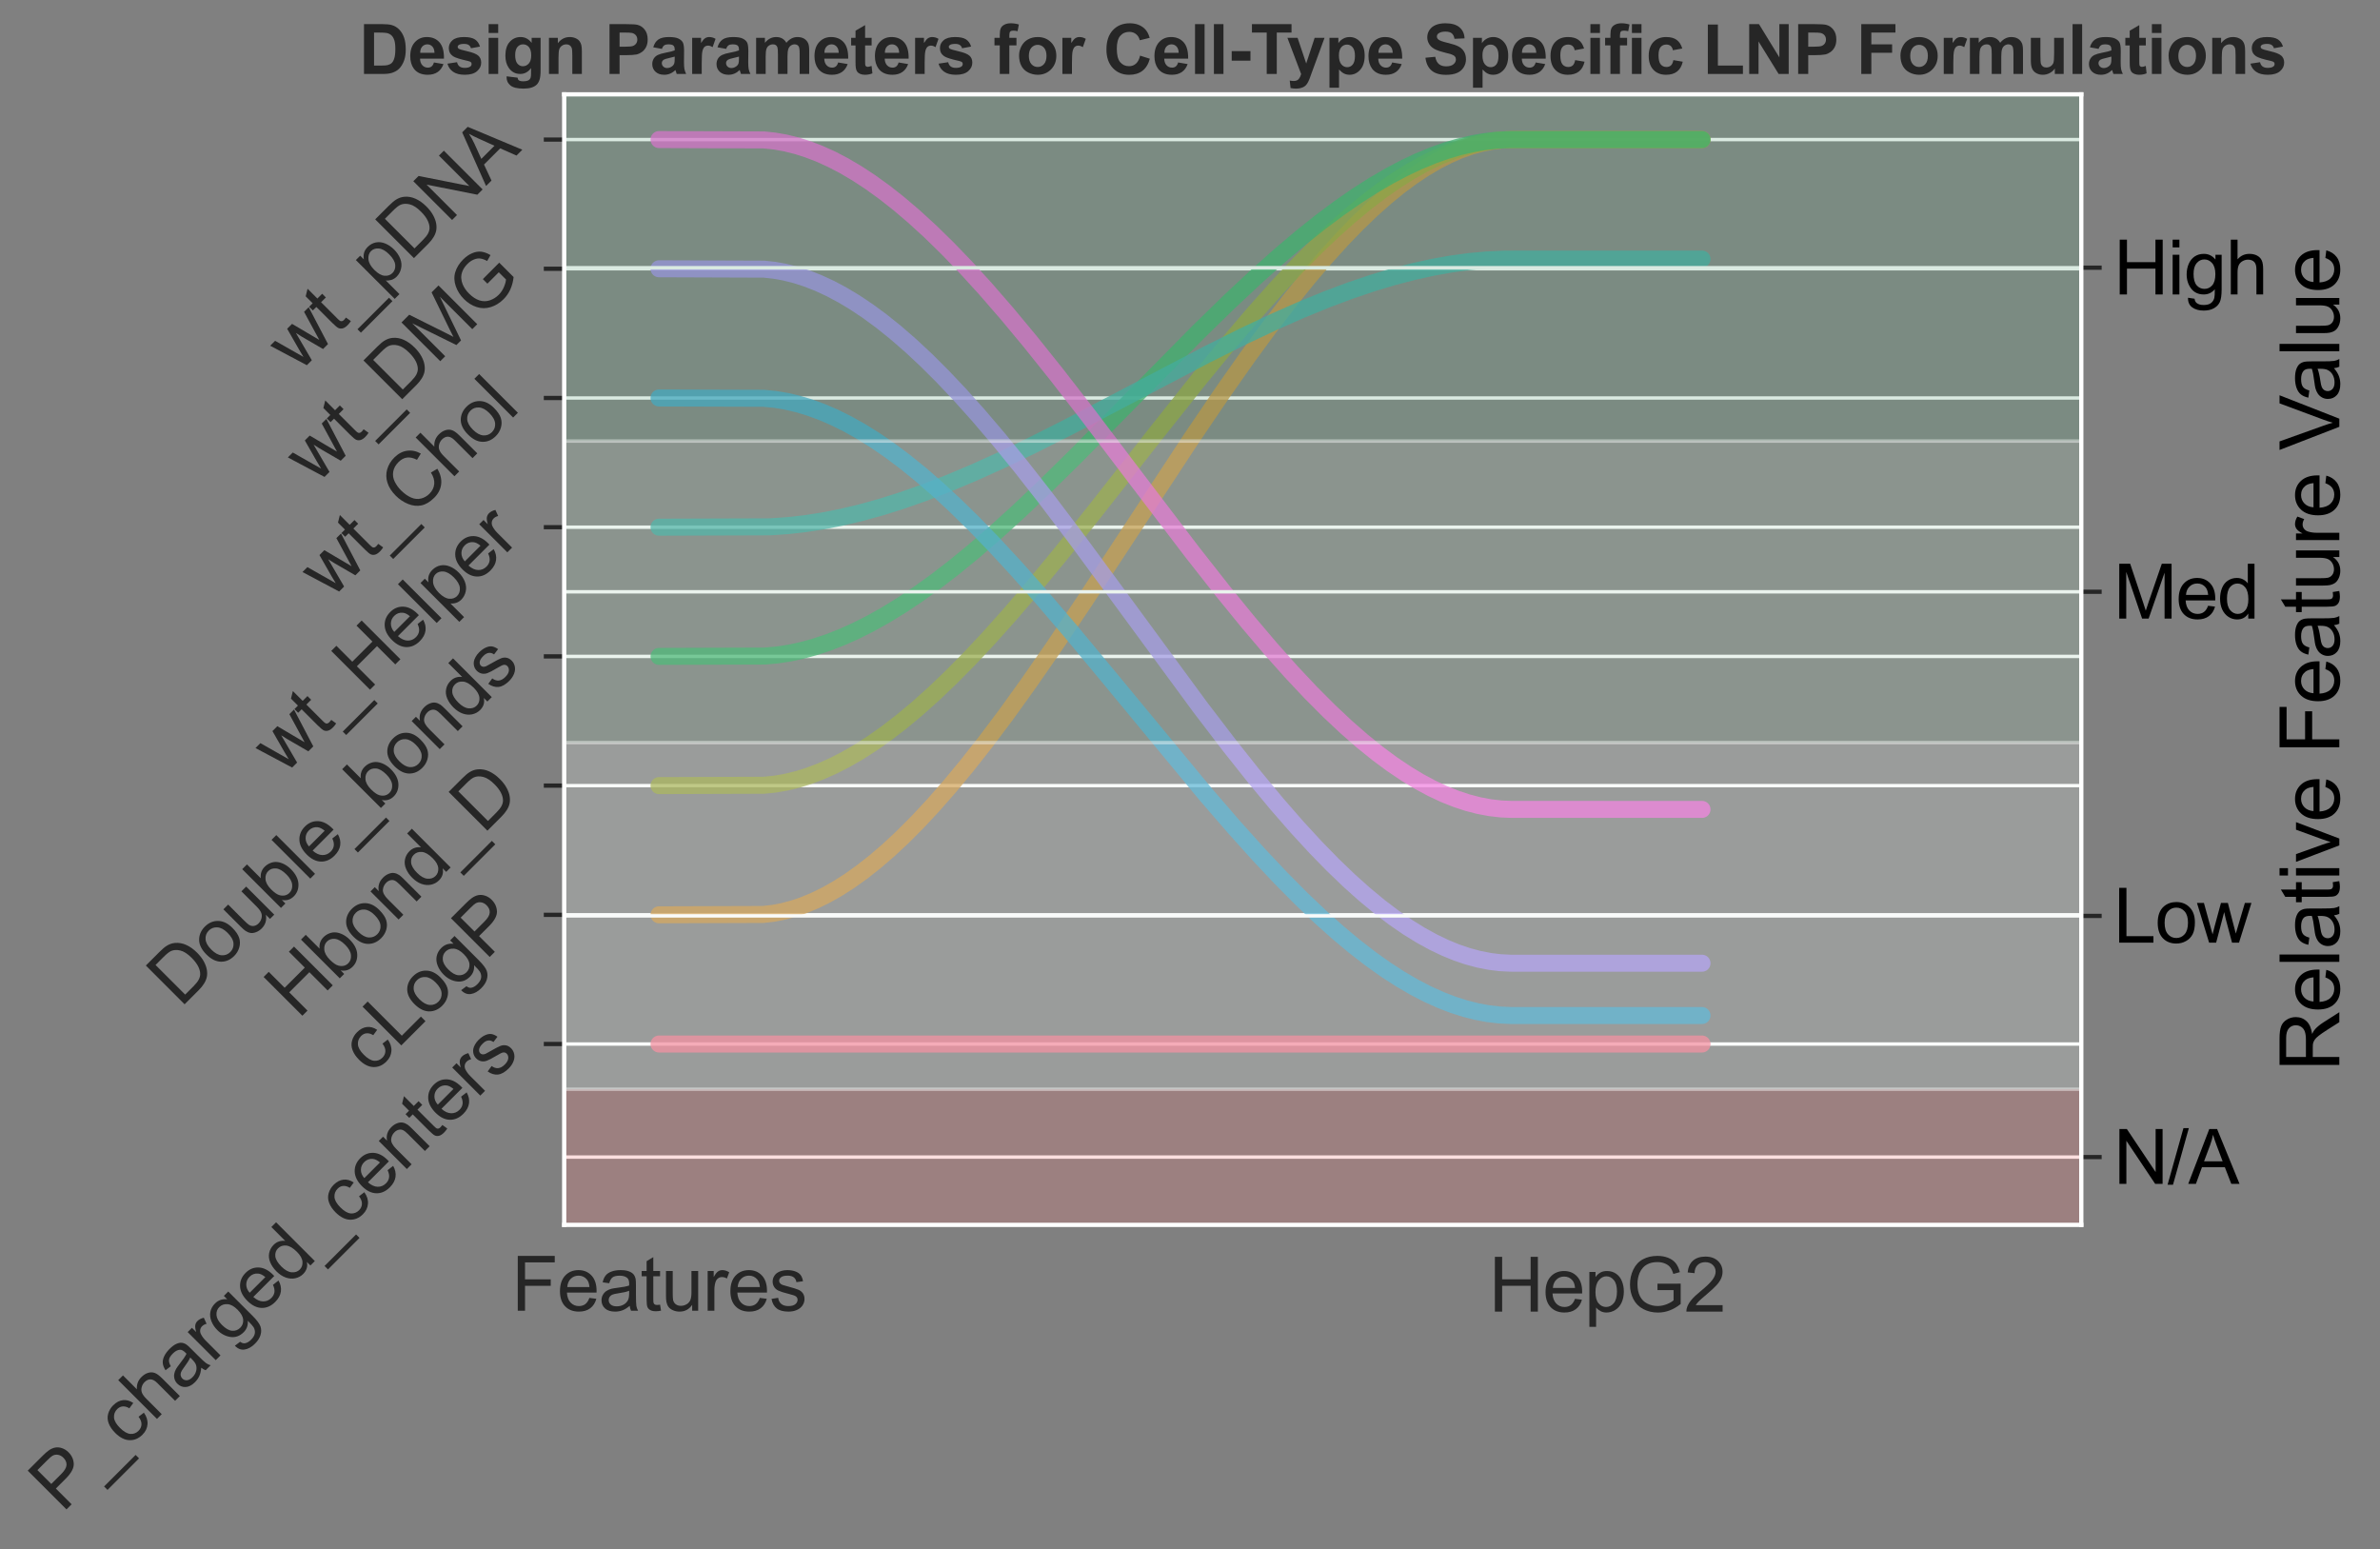 <?xml version="1.0" encoding="utf-8" standalone="no"?>
<!DOCTYPE svg PUBLIC "-//W3C//DTD SVG 1.1//EN"
  "http://www.w3.org/Graphics/SVG/1.1/DTD/svg11.dtd">
<svg xmlns:xlink="http://www.w3.org/1999/xlink" width="700.302pt" height="455.813pt" viewBox="0 0 700.302 455.813" xmlns="http://www.w3.org/2000/svg" version="1.1">
 <rect x="0" y="0" width="700.302" height="455.813" fill="#808080" stroke="none"/>
 <defs>
  <style type="text/css">*{stroke-linejoin: round; stroke-linecap: butt}</style>
 </defs>
 <g id="figure_1">
  <g id="patch_1">
   <path d="M 0 455.813 
L 700.302 455.813 
L 700.302 0 
L 0 0 
L 0 455.813 
z
" style="fill: none"/>
  </g>
  <g id="axes_1">
   <g id="patch_2">
    <path d="M 166.009 360.399 
L 612.409 360.399 
L 612.409 27.759 
L 166.009 27.759 
L 166.009 360.399 
z
" style="fill: none"/>
   </g>
   <g id="matplotlib.axis_1">
    <g id="xtick_1">
     <g id="text_1">
      <!-- Features -->
      <g style="fill: #262626" transform="translate(150.504 385.647) scale(0.22 -0.22)">
       <defs>
        <path id="ArialMT-46" d="M 525 0 
L 525 4581 
L 3616 4581 
L 3616 4041 
L 1131 4041 
L 1131 2622 
L 3281 2622 
L 3281 2081 
L 1131 2081 
L 1131 0 
L 525 0 
z
" transform="scale(0.016)"/>
        <path id="ArialMT-65" d="M 2694 1069 
L 3275 997 
Q 3138 488 2766 206 
Q 2394 -75 1816 -75 
Q 1088 -75 661 373 
Q 234 822 234 1631 
Q 234 2469 665 2931 
Q 1097 3394 1784 3394 
Q 2450 3394 2872 2941 
Q 3294 2488 3294 1666 
Q 3294 1616 3291 1516 
L 816 1516 
Q 847 969 1125 678 
Q 1403 388 1819 388 
Q 2128 388 2347 550 
Q 2566 713 2694 1069 
z
M 847 1978 
L 2700 1978 
Q 2663 2397 2488 2606 
Q 2219 2931 1791 2931 
Q 1403 2931 1139 2672 
Q 875 2413 847 1978 
z
" transform="scale(0.016)"/>
        <path id="ArialMT-61" d="M 2588 409 
Q 2275 144 1986 34 
Q 1697 -75 1366 -75 
Q 819 -75 525 192 
Q 231 459 231 875 
Q 231 1119 342 1320 
Q 453 1522 633 1644 
Q 813 1766 1038 1828 
Q 1203 1872 1538 1913 
Q 2219 1994 2541 2106 
Q 2544 2222 2544 2253 
Q 2544 2597 2384 2738 
Q 2169 2928 1744 2928 
Q 1347 2928 1158 2789 
Q 969 2650 878 2297 
L 328 2372 
Q 403 2725 575 2942 
Q 747 3159 1072 3276 
Q 1397 3394 1825 3394 
Q 2250 3394 2515 3294 
Q 2781 3194 2906 3042 
Q 3031 2891 3081 2659 
Q 3109 2516 3109 2141 
L 3109 1391 
Q 3109 606 3145 398 
Q 3181 191 3288 0 
L 2700 0 
Q 2613 175 2588 409 
z
M 2541 1666 
Q 2234 1541 1622 1453 
Q 1275 1403 1131 1340 
Q 988 1278 909 1158 
Q 831 1038 831 891 
Q 831 666 1001 516 
Q 1172 366 1500 366 
Q 1825 366 2078 508 
Q 2331 650 2450 897 
Q 2541 1088 2541 1459 
L 2541 1666 
z
" transform="scale(0.016)"/>
        <path id="ArialMT-74" d="M 1650 503 
L 1731 6 
Q 1494 -44 1306 -44 
Q 1000 -44 831 53 
Q 663 150 594 308 
Q 525 466 525 972 
L 525 2881 
L 113 2881 
L 113 3319 
L 525 3319 
L 525 4141 
L 1084 4478 
L 1084 3319 
L 1650 3319 
L 1650 2881 
L 1084 2881 
L 1084 941 
Q 1084 700 1114 631 
Q 1144 563 1211 522 
Q 1278 481 1403 481 
Q 1497 481 1650 503 
z
" transform="scale(0.016)"/>
        <path id="ArialMT-75" d="M 2597 0 
L 2597 488 
Q 2209 -75 1544 -75 
Q 1250 -75 995 37 
Q 741 150 617 320 
Q 494 491 444 738 
Q 409 903 409 1263 
L 409 3319 
L 972 3319 
L 972 1478 
Q 972 1038 1006 884 
Q 1059 663 1231 536 
Q 1403 409 1656 409 
Q 1909 409 2131 539 
Q 2353 669 2445 892 
Q 2538 1116 2538 1541 
L 2538 3319 
L 3100 3319 
L 3100 0 
L 2597 0 
z
" transform="scale(0.016)"/>
        <path id="ArialMT-72" d="M 416 0 
L 416 3319 
L 922 3319 
L 922 2816 
Q 1116 3169 1280 3281 
Q 1444 3394 1641 3394 
Q 1925 3394 2219 3213 
L 2025 2691 
Q 1819 2813 1613 2813 
Q 1428 2813 1281 2702 
Q 1134 2591 1072 2394 
Q 978 2094 978 1738 
L 978 0 
L 416 0 
z
" transform="scale(0.016)"/>
        <path id="ArialMT-73" d="M 197 991 
L 753 1078 
Q 800 744 1014 566 
Q 1228 388 1613 388 
Q 2000 388 2187 545 
Q 2375 703 2375 916 
Q 2375 1106 2209 1216 
Q 2094 1291 1634 1406 
Q 1016 1563 777 1677 
Q 538 1791 414 1992 
Q 291 2194 291 2438 
Q 291 2659 392 2848 
Q 494 3038 669 3163 
Q 800 3259 1026 3326 
Q 1253 3394 1513 3394 
Q 1903 3394 2198 3281 
Q 2494 3169 2634 2976 
Q 2775 2784 2828 2463 
L 2278 2388 
Q 2241 2644 2061 2787 
Q 1881 2931 1553 2931 
Q 1166 2931 1000 2803 
Q 834 2675 834 2503 
Q 834 2394 903 2306 
Q 972 2216 1119 2156 
Q 1203 2125 1616 2013 
Q 2213 1853 2448 1751 
Q 2684 1650 2818 1456 
Q 2953 1263 2953 975 
Q 2953 694 2789 445 
Q 2625 197 2315 61 
Q 2006 -75 1616 -75 
Q 969 -75 630 194 
Q 291 463 197 991 
z
" transform="scale(0.016)"/>
       </defs>
       <use xlink:href="#ArialMT-46"/>
       <use xlink:href="#ArialMT-65" x="61.084"/>
       <use xlink:href="#ArialMT-61" x="116.699"/>
       <use xlink:href="#ArialMT-74" x="172.314"/>
       <use xlink:href="#ArialMT-75" x="200.098"/>
       <use xlink:href="#ArialMT-72" x="255.713"/>
       <use xlink:href="#ArialMT-65" x="289.014"/>
       <use xlink:href="#ArialMT-73" x="344.629"/>
      </g>
     </g>
    </g>
    <g id="xtick_2">
     <g id="text_2">
      <!-- HepG2 -->
      <g style="fill: #262626" transform="translate(438.058 385.915) scale(0.22 -0.22)">
       <defs>
        <path id="ArialMT-48" d="M 513 0 
L 513 4581 
L 1119 4581 
L 1119 2700 
L 3500 2700 
L 3500 4581 
L 4106 4581 
L 4106 0 
L 3500 0 
L 3500 2159 
L 1119 2159 
L 1119 0 
L 513 0 
z
" transform="scale(0.016)"/>
        <path id="ArialMT-70" d="M 422 -1272 
L 422 3319 
L 934 3319 
L 934 2888 
Q 1116 3141 1344 3267 
Q 1572 3394 1897 3394 
Q 2322 3394 2647 3175 
Q 2972 2956 3137 2557 
Q 3303 2159 3303 1684 
Q 3303 1175 3120 767 
Q 2938 359 2589 142 
Q 2241 -75 1856 -75 
Q 1575 -75 1351 44 
Q 1128 163 984 344 
L 984 -1272 
L 422 -1272 
z
M 931 1641 
Q 931 1000 1190 694 
Q 1450 388 1819 388 
Q 2194 388 2461 705 
Q 2728 1022 2728 1688 
Q 2728 2322 2467 2637 
Q 2206 2953 1844 2953 
Q 1484 2953 1207 2617 
Q 931 2281 931 1641 
z
" transform="scale(0.016)"/>
        <path id="ArialMT-47" d="M 2638 1797 
L 2638 2334 
L 4578 2338 
L 4578 638 
Q 4131 281 3656 101 
Q 3181 -78 2681 -78 
Q 2006 -78 1454 211 
Q 903 500 622 1047 
Q 341 1594 341 2269 
Q 341 2938 620 3517 
Q 900 4097 1425 4378 
Q 1950 4659 2634 4659 
Q 3131 4659 3532 4498 
Q 3934 4338 4162 4050 
Q 4391 3763 4509 3300 
L 3963 3150 
Q 3859 3500 3706 3700 
Q 3553 3900 3268 4020 
Q 2984 4141 2638 4141 
Q 2222 4141 1919 4014 
Q 1616 3888 1430 3681 
Q 1244 3475 1141 3228 
Q 966 2803 966 2306 
Q 966 1694 1177 1281 
Q 1388 869 1791 669 
Q 2194 469 2647 469 
Q 3041 469 3416 620 
Q 3791 772 3984 944 
L 3984 1797 
L 2638 1797 
z
" transform="scale(0.016)"/>
        <path id="ArialMT-32" d="M 3222 541 
L 3222 0 
L 194 0 
Q 188 203 259 391 
Q 375 700 629 1000 
Q 884 1300 1366 1694 
Q 2113 2306 2375 2664 
Q 2638 3022 2638 3341 
Q 2638 3675 2398 3904 
Q 2159 4134 1775 4134 
Q 1369 4134 1125 3890 
Q 881 3647 878 3216 
L 300 3275 
Q 359 3922 746 4261 
Q 1134 4600 1788 4600 
Q 2447 4600 2831 4234 
Q 3216 3869 3216 3328 
Q 3216 3053 3103 2787 
Q 2991 2522 2730 2228 
Q 2469 1934 1863 1422 
Q 1356 997 1212 845 
Q 1069 694 975 541 
L 3222 541 
z
" transform="scale(0.016)"/>
       </defs>
       <use xlink:href="#ArialMT-48"/>
       <use xlink:href="#ArialMT-65" x="72.217"/>
       <use xlink:href="#ArialMT-70" x="127.832"/>
       <use xlink:href="#ArialMT-47" x="183.447"/>
       <use xlink:href="#ArialMT-32" x="261.23"/>
      </g>
     </g>
    </g>
   </g>
   <g id="matplotlib.axis_2">
    <g id="ytick_1">
     <g id="line2d_1">
      <path d="M 166.009 307.177 
L 612.409 307.177 
" clip-path="url(#p64365875b6)" style="fill: none; stroke: #ffffff; stroke-linecap: round"/>
     </g>
     <g id="line2d_2">
      <defs>
       <path id="mf6f97b29b5" d="M 0 0 
L -6 0 
" style="stroke: #262626; stroke-width: 1.25"/>
      </defs>
      <g>
       <use xlink:href="#mf6f97b29b5" x="166.009" y="307.177" style="fill: #262626; stroke: #262626; stroke-width: 1.25"/>
      </g>
     </g>
     <g id="text_3">
      <!-- P_charged_centers -->
      <g style="fill: #262626" transform="translate(18.335 445.339) rotate(-45) scale(0.22 -0.22)">
       <defs>
        <path id="ArialMT-50" d="M 494 0 
L 494 4581 
L 2222 4581 
Q 2678 4581 2919 4538 
Q 3256 4481 3484 4323 
Q 3713 4166 3852 3881 
Q 3991 3597 3991 3256 
Q 3991 2672 3619 2267 
Q 3247 1863 2275 1863 
L 1100 1863 
L 1100 0 
L 494 0 
z
M 1100 2403 
L 2284 2403 
Q 2872 2403 3119 2622 
Q 3366 2841 3366 3238 
Q 3366 3525 3220 3729 
Q 3075 3934 2838 4000 
Q 2684 4041 2272 4041 
L 1100 4041 
L 1100 2403 
z
" transform="scale(0.016)"/>
        <path id="ArialMT-5f" d="M -97 -1272 
L -97 -866 
L 3631 -866 
L 3631 -1272 
L -97 -1272 
z
" transform="scale(0.016)"/>
        <path id="ArialMT-63" d="M 2588 1216 
L 3141 1144 
Q 3050 572 2676 248 
Q 2303 -75 1759 -75 
Q 1078 -75 664 370 
Q 250 816 250 1647 
Q 250 2184 428 2587 
Q 606 2991 970 3192 
Q 1334 3394 1763 3394 
Q 2303 3394 2647 3120 
Q 2991 2847 3088 2344 
L 2541 2259 
Q 2463 2594 2264 2762 
Q 2066 2931 1784 2931 
Q 1359 2931 1093 2626 
Q 828 2322 828 1663 
Q 828 994 1084 691 
Q 1341 388 1753 388 
Q 2084 388 2306 591 
Q 2528 794 2588 1216 
z
" transform="scale(0.016)"/>
        <path id="ArialMT-68" d="M 422 0 
L 422 4581 
L 984 4581 
L 984 2938 
Q 1378 3394 1978 3394 
Q 2347 3394 2619 3248 
Q 2891 3103 3008 2847 
Q 3125 2591 3125 2103 
L 3125 0 
L 2563 0 
L 2563 2103 
Q 2563 2525 2380 2717 
Q 2197 2909 1863 2909 
Q 1613 2909 1392 2779 
Q 1172 2650 1078 2428 
Q 984 2206 984 1816 
L 984 0 
L 422 0 
z
" transform="scale(0.016)"/>
        <path id="ArialMT-67" d="M 319 -275 
L 866 -356 
Q 900 -609 1056 -725 
Q 1266 -881 1628 -881 
Q 2019 -881 2231 -725 
Q 2444 -569 2519 -288 
Q 2563 -116 2559 434 
Q 2191 0 1641 0 
Q 956 0 581 494 
Q 206 988 206 1678 
Q 206 2153 378 2554 
Q 550 2956 876 3175 
Q 1203 3394 1644 3394 
Q 2231 3394 2613 2919 
L 2613 3319 
L 3131 3319 
L 3131 450 
Q 3131 -325 2973 -648 
Q 2816 -972 2473 -1159 
Q 2131 -1347 1631 -1347 
Q 1038 -1347 672 -1080 
Q 306 -813 319 -275 
z
M 784 1719 
Q 784 1066 1043 766 
Q 1303 466 1694 466 
Q 2081 466 2343 764 
Q 2606 1063 2606 1700 
Q 2606 2309 2336 2618 
Q 2066 2928 1684 2928 
Q 1309 2928 1046 2623 
Q 784 2319 784 1719 
z
" transform="scale(0.016)"/>
        <path id="ArialMT-64" d="M 2575 0 
L 2575 419 
Q 2259 -75 1647 -75 
Q 1250 -75 917 144 
Q 584 363 401 755 
Q 219 1147 219 1656 
Q 219 2153 384 2558 
Q 550 2963 881 3178 
Q 1213 3394 1622 3394 
Q 1922 3394 2156 3267 
Q 2391 3141 2538 2938 
L 2538 4581 
L 3097 4581 
L 3097 0 
L 2575 0 
z
M 797 1656 
Q 797 1019 1065 703 
Q 1334 388 1700 388 
Q 2069 388 2326 689 
Q 2584 991 2584 1609 
Q 2584 2291 2321 2609 
Q 2059 2928 1675 2928 
Q 1300 2928 1048 2622 
Q 797 2316 797 1656 
z
" transform="scale(0.016)"/>
        <path id="ArialMT-6e" d="M 422 0 
L 422 3319 
L 928 3319 
L 928 2847 
Q 1294 3394 1984 3394 
Q 2284 3394 2536 3286 
Q 2788 3178 2913 3003 
Q 3038 2828 3088 2588 
Q 3119 2431 3119 2041 
L 3119 0 
L 2556 0 
L 2556 2019 
Q 2556 2363 2490 2533 
Q 2425 2703 2258 2804 
Q 2091 2906 1866 2906 
Q 1506 2906 1245 2678 
Q 984 2450 984 1813 
L 984 0 
L 422 0 
z
" transform="scale(0.016)"/>
       </defs>
       <use xlink:href="#ArialMT-50"/>
       <use xlink:href="#ArialMT-5f" x="66.699"/>
       <use xlink:href="#ArialMT-63" x="122.314"/>
       <use xlink:href="#ArialMT-68" x="172.314"/>
       <use xlink:href="#ArialMT-61" x="227.93"/>
       <use xlink:href="#ArialMT-72" x="283.545"/>
       <use xlink:href="#ArialMT-67" x="316.846"/>
       <use xlink:href="#ArialMT-65" x="372.461"/>
       <use xlink:href="#ArialMT-64" x="428.076"/>
       <use xlink:href="#ArialMT-5f" x="483.691"/>
       <use xlink:href="#ArialMT-63" x="539.307"/>
       <use xlink:href="#ArialMT-65" x="589.307"/>
       <use xlink:href="#ArialMT-6e" x="644.922"/>
       <use xlink:href="#ArialMT-74" x="700.537"/>
       <use xlink:href="#ArialMT-65" x="728.32"/>
       <use xlink:href="#ArialMT-72" x="783.936"/>
       <use xlink:href="#ArialMT-73" x="817.236"/>
      </g>
     </g>
    </g>
    <g id="ytick_2">
     <g id="line2d_3">
      <path d="M 166.009 269.161 
L 612.409 269.161 
" clip-path="url(#p64365875b6)" style="fill: none; stroke: #ffffff; stroke-linecap: round"/>
     </g>
     <g id="line2d_4">
      <g>
       <use xlink:href="#mf6f97b29b5" x="166.009" y="269.161" style="fill: #262626; stroke: #262626; stroke-width: 1.25"/>
      </g>
     </g>
     <g id="text_4">
      <!-- cLogP -->
      <g style="fill: #262626" transform="translate(109.128 316.529) rotate(-45) scale(0.22 -0.22)">
       <defs>
        <path id="ArialMT-4c" d="M 469 0 
L 469 4581 
L 1075 4581 
L 1075 541 
L 3331 541 
L 3331 0 
L 469 0 
z
" transform="scale(0.016)"/>
        <path id="ArialMT-6f" d="M 213 1659 
Q 213 2581 725 3025 
Q 1153 3394 1769 3394 
Q 2453 3394 2887 2945 
Q 3322 2497 3322 1706 
Q 3322 1066 3130 698 
Q 2938 331 2570 128 
Q 2203 -75 1769 -75 
Q 1072 -75 642 372 
Q 213 819 213 1659 
z
M 791 1659 
Q 791 1022 1069 705 
Q 1347 388 1769 388 
Q 2188 388 2466 706 
Q 2744 1025 2744 1678 
Q 2744 2294 2464 2611 
Q 2184 2928 1769 2928 
Q 1347 2928 1069 2612 
Q 791 2297 791 1659 
z
" transform="scale(0.016)"/>
       </defs>
       <use xlink:href="#ArialMT-63"/>
       <use xlink:href="#ArialMT-4c" x="50"/>
       <use xlink:href="#ArialMT-6f" x="105.615"/>
       <use xlink:href="#ArialMT-67" x="161.23"/>
       <use xlink:href="#ArialMT-50" x="216.846"/>
      </g>
     </g>
    </g>
    <g id="ytick_3">
     <g id="line2d_5">
      <path d="M 166.009 231.145 
L 612.409 231.145 
" clip-path="url(#p64365875b6)" style="fill: none; stroke: #ffffff; stroke-linecap: round"/>
     </g>
     <g id="line2d_6">
      <g>
       <use xlink:href="#mf6f97b29b5" x="166.009" y="231.145" style="fill: #262626; stroke: #262626; stroke-width: 1.25"/>
      </g>
     </g>
     <g id="text_5">
      <!-- Hbond_D -->
      <g style="fill: #262626" transform="translate(87.694 300.129) rotate(-45) scale(0.22 -0.22)">
       <defs>
        <path id="ArialMT-62" d="M 941 0 
L 419 0 
L 419 4581 
L 981 4581 
L 981 2947 
Q 1338 3394 1891 3394 
Q 2197 3394 2470 3270 
Q 2744 3147 2920 2923 
Q 3097 2700 3197 2384 
Q 3297 2069 3297 1709 
Q 3297 856 2875 390 
Q 2453 -75 1863 -75 
Q 1275 -75 941 416 
L 941 0 
z
M 934 1684 
Q 934 1088 1097 822 
Q 1363 388 1816 388 
Q 2184 388 2453 708 
Q 2722 1028 2722 1663 
Q 2722 2313 2464 2622 
Q 2206 2931 1841 2931 
Q 1472 2931 1203 2611 
Q 934 2291 934 1684 
z
" transform="scale(0.016)"/>
        <path id="ArialMT-44" d="M 494 0 
L 494 4581 
L 2072 4581 
Q 2606 4581 2888 4516 
Q 3281 4425 3559 4188 
Q 3922 3881 4101 3404 
Q 4281 2928 4281 2316 
Q 4281 1794 4159 1391 
Q 4038 988 3847 723 
Q 3656 459 3429 307 
Q 3203 156 2883 78 
Q 2563 0 2147 0 
L 494 0 
z
M 1100 541 
L 2078 541 
Q 2531 541 2789 625 
Q 3047 709 3200 863 
Q 3416 1078 3536 1442 
Q 3656 1806 3656 2325 
Q 3656 3044 3420 3430 
Q 3184 3816 2847 3947 
Q 2603 4041 2063 4041 
L 1100 4041 
L 1100 541 
z
" transform="scale(0.016)"/>
       </defs>
       <use xlink:href="#ArialMT-48"/>
       <use xlink:href="#ArialMT-62" x="72.217"/>
       <use xlink:href="#ArialMT-6f" x="127.832"/>
       <use xlink:href="#ArialMT-6e" x="183.447"/>
       <use xlink:href="#ArialMT-64" x="239.062"/>
       <use xlink:href="#ArialMT-5f" x="294.678"/>
       <use xlink:href="#ArialMT-44" x="350.293"/>
      </g>
     </g>
    </g>
    <g id="ytick_4">
     <g id="line2d_7">
      <path d="M 166.009 193.129 
L 612.409 193.129 
" clip-path="url(#p64365875b6)" style="fill: none; stroke: #ffffff; stroke-linecap: round"/>
     </g>
     <g id="line2d_8">
      <g>
       <use xlink:href="#mf6f97b29b5" x="166.009" y="193.129" style="fill: #262626; stroke: #262626; stroke-width: 1.25"/>
      </g>
     </g>
     <g id="text_6">
      <!-- Double_bonds -->
      <g style="fill: #262626" transform="translate(53.091 296.717) rotate(-45) scale(0.22 -0.22)">
       <defs>
        <path id="ArialMT-6c" d="M 409 0 
L 409 4581 
L 972 4581 
L 972 0 
L 409 0 
z
" transform="scale(0.016)"/>
       </defs>
       <use xlink:href="#ArialMT-44"/>
       <use xlink:href="#ArialMT-6f" x="72.217"/>
       <use xlink:href="#ArialMT-75" x="127.832"/>
       <use xlink:href="#ArialMT-62" x="183.447"/>
       <use xlink:href="#ArialMT-6c" x="239.062"/>
       <use xlink:href="#ArialMT-65" x="261.279"/>
       <use xlink:href="#ArialMT-5f" x="316.895"/>
       <use xlink:href="#ArialMT-62" x="372.51"/>
       <use xlink:href="#ArialMT-6f" x="428.125"/>
       <use xlink:href="#ArialMT-6e" x="483.74"/>
       <use xlink:href="#ArialMT-64" x="539.355"/>
       <use xlink:href="#ArialMT-73" x="594.971"/>
      </g>
     </g>
    </g>
    <g id="ytick_5">
     <g id="line2d_9">
      <path d="M 166.009 155.113 
L 612.409 155.113 
" clip-path="url(#p64365875b6)" style="fill: none; stroke: #ffffff; stroke-linecap: round"/>
     </g>
     <g id="line2d_10">
      <g>
       <use xlink:href="#mf6f97b29b5" x="166.009" y="155.113" style="fill: #262626; stroke: #262626; stroke-width: 1.25"/>
      </g>
     </g>
     <g id="text_7">
      <!-- wt_Helper -->
      <g style="fill: #262626" transform="translate(83.387 228.405) rotate(-45) scale(0.22 -0.22)">
       <defs>
        <path id="ArialMT-77" d="M 1034 0 
L 19 3319 
L 600 3319 
L 1128 1403 
L 1325 691 
Q 1338 744 1497 1375 
L 2025 3319 
L 2603 3319 
L 3100 1394 
L 3266 759 
L 3456 1400 
L 4025 3319 
L 4572 3319 
L 3534 0 
L 2950 0 
L 2422 1988 
L 2294 2553 
L 1622 0 
L 1034 0 
z
" transform="scale(0.016)"/>
       </defs>
       <use xlink:href="#ArialMT-77"/>
       <use xlink:href="#ArialMT-74" x="72.217"/>
       <use xlink:href="#ArialMT-5f" x="100"/>
       <use xlink:href="#ArialMT-48" x="155.615"/>
       <use xlink:href="#ArialMT-65" x="227.832"/>
       <use xlink:href="#ArialMT-6c" x="283.447"/>
       <use xlink:href="#ArialMT-70" x="305.664"/>
       <use xlink:href="#ArialMT-65" x="361.279"/>
       <use xlink:href="#ArialMT-72" x="416.895"/>
      </g>
     </g>
    </g>
    <g id="ytick_6">
     <g id="line2d_11">
      <path d="M 166.009 117.097 
L 612.409 117.097 
" clip-path="url(#p64365875b6)" style="fill: none; stroke: #ffffff; stroke-linecap: round"/>
     </g>
     <g id="line2d_12">
      <g>
       <use xlink:href="#mf6f97b29b5" x="166.009" y="117.097" style="fill: #262626; stroke: #262626; stroke-width: 1.25"/>
      </g>
     </g>
     <g id="text_8">
      <!-- wt_Chol -->
      <g style="fill: #262626" transform="translate(97.218 176.614) rotate(-45) scale(0.22 -0.22)">
       <defs>
        <path id="ArialMT-43" d="M 3763 1606 
L 4369 1453 
Q 4178 706 3683 314 
Q 3188 -78 2472 -78 
Q 1731 -78 1267 223 
Q 803 525 561 1097 
Q 319 1669 319 2325 
Q 319 3041 592 3573 
Q 866 4106 1370 4382 
Q 1875 4659 2481 4659 
Q 3169 4659 3637 4309 
Q 4106 3959 4291 3325 
L 3694 3184 
Q 3534 3684 3231 3912 
Q 2928 4141 2469 4141 
Q 1941 4141 1586 3887 
Q 1231 3634 1087 3207 
Q 944 2781 944 2328 
Q 944 1744 1114 1308 
Q 1284 872 1643 656 
Q 2003 441 2422 441 
Q 2931 441 3284 734 
Q 3638 1028 3763 1606 
z
" transform="scale(0.016)"/>
       </defs>
       <use xlink:href="#ArialMT-77"/>
       <use xlink:href="#ArialMT-74" x="72.217"/>
       <use xlink:href="#ArialMT-5f" x="100"/>
       <use xlink:href="#ArialMT-43" x="155.615"/>
       <use xlink:href="#ArialMT-68" x="227.832"/>
       <use xlink:href="#ArialMT-6f" x="283.447"/>
       <use xlink:href="#ArialMT-6c" x="339.062"/>
      </g>
     </g>
    </g>
    <g id="ytick_7">
     <g id="line2d_13">
      <path d="M 166.009 79.081 
L 612.409 79.081 
" clip-path="url(#p64365875b6)" style="fill: none; stroke: #ffffff; stroke-linecap: round"/>
     </g>
     <g id="line2d_14">
      <g>
       <use xlink:href="#mf6f97b29b5" x="166.009" y="79.081" style="fill: #262626; stroke: #262626; stroke-width: 1.25"/>
      </g>
     </g>
     <g id="text_9">
      <!-- wt_DMG -->
      <g style="fill: #262626" transform="translate(92.918 142.897) rotate(-45) scale(0.22 -0.22)">
       <defs>
        <path id="ArialMT-4d" d="M 475 0 
L 475 4581 
L 1388 4581 
L 2472 1338 
Q 2622 884 2691 659 
Q 2769 909 2934 1394 
L 4031 4581 
L 4847 4581 
L 4847 0 
L 4263 0 
L 4263 3834 
L 2931 0 
L 2384 0 
L 1059 3900 
L 1059 0 
L 475 0 
z
" transform="scale(0.016)"/>
       </defs>
       <use xlink:href="#ArialMT-77"/>
       <use xlink:href="#ArialMT-74" x="72.217"/>
       <use xlink:href="#ArialMT-5f" x="100"/>
       <use xlink:href="#ArialMT-44" x="155.615"/>
       <use xlink:href="#ArialMT-4d" x="227.832"/>
       <use xlink:href="#ArialMT-47" x="311.133"/>
      </g>
     </g>
    </g>
    <g id="ytick_8">
     <g id="line2d_15">
      <path d="M 166.009 41.065 
L 612.409 41.065 
" clip-path="url(#p64365875b6)" style="fill: none; stroke: #ffffff; stroke-linecap: round"/>
     </g>
     <g id="line2d_16">
      <g>
       <use xlink:href="#mf6f97b29b5" x="166.009" y="41.065" style="fill: #262626; stroke: #262626; stroke-width: 1.25"/>
      </g>
     </g>
     <g id="text_10">
      <!-- wt_pDNA -->
      <g style="fill: #262626" transform="translate(87.714 110.03) rotate(-45) scale(0.22 -0.22)">
       <defs>
        <path id="ArialMT-4e" d="M 488 0 
L 488 4581 
L 1109 4581 
L 3516 984 
L 3516 4581 
L 4097 4581 
L 4097 0 
L 3475 0 
L 1069 3600 
L 1069 0 
L 488 0 
z
" transform="scale(0.016)"/>
        <path id="ArialMT-41" d="M -9 0 
L 1750 4581 
L 2403 4581 
L 4278 0 
L 3588 0 
L 3053 1388 
L 1138 1388 
L 634 0 
L -9 0 
z
M 1313 1881 
L 2866 1881 
L 2388 3150 
Q 2169 3728 2063 4100 
Q 1975 3659 1816 3225 
L 1313 1881 
z
" transform="scale(0.016)"/>
       </defs>
       <use xlink:href="#ArialMT-77"/>
       <use xlink:href="#ArialMT-74" x="72.217"/>
       <use xlink:href="#ArialMT-5f" x="100"/>
       <use xlink:href="#ArialMT-70" x="155.615"/>
       <use xlink:href="#ArialMT-44" x="211.23"/>
       <use xlink:href="#ArialMT-4e" x="283.447"/>
       <use xlink:href="#ArialMT-41" x="355.664"/>
      </g>
     </g>
    </g>
   </g>
   <g id="line2d_17">
    <path d="M 193.909 307.177 
L 500.809 307.177 
L 500.809 307.177 
" clip-path="url(#p64365875b6)" style="fill: none; stroke: #f77189; stroke-opacity: 0.75; stroke-width: 5; stroke-linecap: round"/>
   </g>
   <g id="line2d_18">
    <path d="M 193.909 269.161 
L 224.509 269.062 
L 227.509 268.722 
L 230.509 268.148 
L 233.509 267.346 
L 236.509 266.323 
L 239.809 264.95 
L 243.109 263.326 
L 246.409 261.459 
L 250.009 259.158 
L 253.609 256.59 
L 257.509 253.522 
L 261.409 250.169 
L 265.609 246.257 
L 270.109 241.74 
L 274.609 236.907 
L 279.409 231.43 
L 284.509 225.275 
L 289.909 218.417 
L 295.909 210.433 
L 302.509 201.269 
L 310.009 190.457 
L 319.009 177.064 
L 331.909 157.412 
L 350.509 129.105 
L 359.509 115.834 
L 367.009 105.164 
L 373.609 96.156 
L 379.609 88.339 
L 385.009 81.652 
L 390.109 75.676 
L 394.909 70.383 
L 399.409 65.736 
L 403.609 61.696 
L 407.809 57.961 
L 411.709 54.781 
L 415.609 51.895 
L 419.209 49.503 
L 422.809 47.386 
L 426.109 45.695 
L 429.409 44.252 
L 432.709 43.067 
L 435.709 42.22 
L 438.709 41.6 
L 441.709 41.213 
L 444.709 41.066 
L 471.709 41.065 
L 500.809 41.065 
L 500.809 41.065 
" clip-path="url(#p64365875b6)" style="fill: none; stroke: #ce9032; stroke-opacity: 0.75; stroke-width: 5; stroke-linecap: round"/>
   </g>
   <g id="line2d_19">
    <path d="M 193.909 231.145 
L 224.809 231.043 
L 228.109 230.699 
L 231.409 230.12 
L 234.709 229.314 
L 238.009 228.286 
L 241.609 226.923 
L 245.209 225.315 
L 248.809 223.473 
L 252.709 221.225 
L 256.609 218.724 
L 260.809 215.763 
L 265.309 212.3 
L 269.809 208.553 
L 274.609 204.267 
L 279.709 199.408 
L 285.109 193.952 
L 290.809 187.88 
L 297.109 180.84 
L 304.009 172.792 
L 312.109 162.984 
L 322.009 150.617 
L 340.609 126.92 
L 352.909 111.449 
L 361.609 100.848 
L 369.109 92.057 
L 375.709 84.658 
L 381.709 78.258 
L 387.409 72.508 
L 392.509 67.667 
L 397.309 63.398 
L 402.109 59.432 
L 406.609 56.008 
L 410.809 53.086 
L 415.009 50.444 
L 418.909 48.255 
L 422.809 46.332 
L 426.409 44.805 
L 430.009 43.525 
L 433.309 42.577 
L 436.609 41.852 
L 439.909 41.358 
L 443.209 41.102 
L 447.109 41.065 
L 500.809 41.065 
L 500.809 41.065 
" clip-path="url(#p64365875b6)" style="fill: none; stroke: #97a431; stroke-opacity: 0.75; stroke-width: 5; stroke-linecap: round"/>
   </g>
   <g id="line2d_20">
    <path d="M 193.909 193.129 
L 225.109 193.03 
L 228.709 192.702 
L 232.309 192.151 
L 235.909 191.385 
L 239.809 190.322 
L 243.709 189.024 
L 247.609 187.503 
L 251.809 185.626 
L 256.009 183.513 
L 260.509 181 
L 265.309 178.053 
L 270.109 174.848 
L 275.209 171.182 
L 280.609 167.029 
L 286.309 162.372 
L 292.609 156.934 
L 299.509 150.675 
L 307.309 143.283 
L 316.309 134.435 
L 328.609 121.999 
L 352.609 97.669 
L 361.909 88.605 
L 369.709 81.309 
L 376.609 75.154 
L 382.909 69.829 
L 388.609 65.286 
L 394.009 61.255 
L 399.109 57.712 
L 403.909 54.634 
L 408.709 51.823 
L 413.209 49.445 
L 417.409 47.465 
L 421.609 45.729 
L 425.509 44.344 
L 429.409 43.19 
L 433.309 42.275 
L 436.909 41.651 
L 440.509 41.248 
L 444.109 41.072 
L 452.509 41.065 
L 500.809 41.065 
L 500.809 41.065 
" clip-path="url(#p64365875b6)" style="fill: none; stroke: #32b166; stroke-opacity: 0.75; stroke-width: 5; stroke-linecap: round"/>
   </g>
   <g id="line2d_21">
    <path d="M 193.909 155.113 
L 226.609 155.005 
L 231.709 154.661 
L 236.809 154.092 
L 242.209 153.256 
L 247.609 152.194 
L 253.309 150.843 
L 259.309 149.181 
L 265.609 147.191 
L 272.209 144.862 
L 279.109 142.184 
L 286.609 139.025 
L 294.709 135.363 
L 303.709 131.042 
L 314.209 125.746 
L 328.609 118.211 
L 355.009 104.358 
L 365.809 98.972 
L 374.809 94.725 
L 382.909 91.144 
L 390.409 88.075 
L 397.309 85.491 
L 403.909 83.261 
L 409.909 81.461 
L 415.909 79.895 
L 421.609 78.641 
L 427.009 77.678 
L 432.409 76.947 
L 437.509 76.483 
L 442.609 76.249 
L 448.909 76.222 
L 500.809 76.222 
L 500.809 76.222 
" clip-path="url(#p64365875b6)" style="fill: none; stroke: #36ada4; stroke-opacity: 0.75; stroke-width: 5; stroke-linecap: round"/>
   </g>
   <g id="line2d_22">
    <path d="M 193.909 117.097 
L 224.809 117.195 
L 228.109 117.523 
L 231.409 118.076 
L 234.709 118.848 
L 238.309 119.929 
L 241.909 121.252 
L 245.509 122.808 
L 249.409 124.745 
L 253.309 126.932 
L 257.509 129.555 
L 261.709 132.44 
L 266.209 135.806 
L 271.009 139.69 
L 275.809 143.856 
L 280.909 148.567 
L 286.609 154.148 
L 292.609 160.345 
L 299.209 167.491 
L 306.409 175.619 
L 314.809 185.443 
L 325.609 198.436 
L 354.709 233.638 
L 363.109 243.355 
L 370.309 251.36 
L 376.909 258.372 
L 382.909 264.424 
L 388.609 269.851 
L 393.709 274.41 
L 398.509 278.42 
L 403.309 282.136 
L 407.809 285.334 
L 412.009 288.052 
L 416.209 290.498 
L 420.109 292.513 
L 424.009 294.27 
L 427.609 295.652 
L 431.209 296.795 
L 434.509 297.624 
L 437.809 298.238 
L 441.109 298.628 
L 444.409 298.789 
L 456.109 298.793 
L 500.809 298.793 
L 500.809 298.793 
" clip-path="url(#p64365875b6)" style="fill: none; stroke: #39a7d0; stroke-opacity: 0.75; stroke-width: 5; stroke-linecap: round"/>
   </g>
   <g id="line2d_23">
    <path d="M 193.909 79.081 
L 224.809 79.191 
L 227.809 79.516 
L 230.809 80.051 
L 234.109 80.874 
L 237.409 81.936 
L 240.709 83.228 
L 244.309 84.891 
L 247.909 86.809 
L 251.509 88.972 
L 255.409 91.578 
L 259.309 94.446 
L 263.509 97.812 
L 268.009 101.719 
L 272.509 105.919 
L 277.309 110.698 
L 282.409 116.088 
L 287.809 122.112 
L 293.809 129.149 
L 300.409 137.25 
L 307.609 146.447 
L 316.009 157.544 
L 327.109 172.601 
L 353.209 208.146 
L 361.909 219.527 
L 369.109 228.592 
L 375.709 236.545 
L 381.709 243.425 
L 387.109 249.29 
L 392.209 254.512 
L 397.009 259.12 
L 401.509 263.147 
L 406.009 266.87 
L 410.209 270.053 
L 414.109 272.741 
L 418.009 275.158 
L 421.609 277.138 
L 425.209 278.866 
L 428.509 280.22 
L 431.809 281.345 
L 435.109 282.234 
L 438.409 282.879 
L 441.409 283.247 
L 444.409 283.4 
L 454.609 283.405 
L 500.809 283.405 
L 500.809 283.405 
" clip-path="url(#p64365875b6)" style="fill: none; stroke: #a48cf4; stroke-opacity: 0.75; stroke-width: 5; stroke-linecap: round"/>
   </g>
   <g id="line2d_24">
    <path d="M 193.909 41.065 
L 224.809 41.171 
L 227.809 41.485 
L 231.109 42.063 
L 234.409 42.878 
L 237.709 43.923 
L 241.009 45.189 
L 244.609 46.814 
L 248.209 48.684 
L 252.109 50.975 
L 256.009 53.528 
L 260.209 56.558 
L 264.409 59.862 
L 268.909 63.689 
L 273.709 68.077 
L 278.809 73.059 
L 284.209 78.663 
L 289.909 84.909 
L 296.209 92.16 
L 303.109 100.46 
L 310.909 110.209 
L 320.209 122.204 
L 334.609 141.195 
L 350.809 162.465 
L 359.809 173.92 
L 367.309 183.124 
L 373.909 190.892 
L 379.909 197.63 
L 385.609 203.701 
L 391.009 209.121 
L 396.109 213.913 
L 400.909 218.106 
L 405.409 221.737 
L 409.609 224.847 
L 413.809 227.67 
L 417.709 230.023 
L 421.309 231.952 
L 424.909 233.64 
L 428.509 235.075 
L 431.809 236.16 
L 435.109 237.018 
L 438.409 237.64 
L 441.709 238.019 
L 444.709 238.145 
L 476.209 238.147 
L 500.809 238.147 
L 500.809 238.147 
" clip-path="url(#p64365875b6)" style="fill: none; stroke: #f561dd; stroke-opacity: 0.75; stroke-width: 5; stroke-linecap: round"/>
   </g>
   <g id="text_11">
    <!-- Design Parameters for Cell-Type Specific LNP Formulations -->
    <g style="fill: #262626" transform="translate(105.62 21.759) scale(0.2 -0.2)">
     <defs>
      <path id="Arial-BoldMT-44" d="M 463 4581 
L 2153 4581 
Q 2725 4581 3025 4494 
Q 3428 4375 3715 4072 
Q 4003 3769 4153 3330 
Q 4303 2891 4303 2247 
Q 4303 1681 4163 1272 
Q 3991 772 3672 463 
Q 3431 228 3022 97 
Q 2716 0 2203 0 
L 463 0 
L 463 4581 
z
M 1388 3806 
L 1388 772 
L 2078 772 
Q 2466 772 2638 816 
Q 2863 872 3011 1006 
Q 3159 1141 3253 1448 
Q 3347 1756 3347 2288 
Q 3347 2819 3253 3103 
Q 3159 3388 2990 3547 
Q 2822 3706 2563 3763 
Q 2369 3806 1803 3806 
L 1388 3806 
z
" transform="scale(0.016)"/>
      <path id="Arial-BoldMT-65" d="M 2381 1056 
L 3256 909 
Q 3088 428 2723 176 
Q 2359 -75 1813 -75 
Q 947 -75 531 491 
Q 203 944 203 1634 
Q 203 2459 634 2926 
Q 1066 3394 1725 3394 
Q 2466 3394 2894 2905 
Q 3322 2416 3303 1406 
L 1103 1406 
Q 1113 1016 1316 798 
Q 1519 581 1822 581 
Q 2028 581 2168 693 
Q 2309 806 2381 1056 
z
M 2431 1944 
Q 2422 2325 2234 2523 
Q 2047 2722 1778 2722 
Q 1491 2722 1303 2513 
Q 1116 2303 1119 1944 
L 2431 1944 
z
" transform="scale(0.016)"/>
      <path id="Arial-BoldMT-73" d="M 150 947 
L 1031 1081 
Q 1088 825 1259 692 
Q 1431 559 1741 559 
Q 2081 559 2253 684 
Q 2369 772 2369 919 
Q 2369 1019 2306 1084 
Q 2241 1147 2013 1200 
Q 950 1434 666 1628 
Q 272 1897 272 2375 
Q 272 2806 612 3100 
Q 953 3394 1669 3394 
Q 2350 3394 2681 3172 
Q 3013 2950 3138 2516 
L 2309 2363 
Q 2256 2556 2107 2659 
Q 1959 2763 1684 2763 
Q 1338 2763 1188 2666 
Q 1088 2597 1088 2488 
Q 1088 2394 1175 2328 
Q 1294 2241 1995 2081 
Q 2697 1922 2975 1691 
Q 3250 1456 3250 1038 
Q 3250 581 2869 253 
Q 2488 -75 1741 -75 
Q 1063 -75 667 200 
Q 272 475 150 947 
z
" transform="scale(0.016)"/>
      <path id="Arial-BoldMT-69" d="M 459 3769 
L 459 4581 
L 1338 4581 
L 1338 3769 
L 459 3769 
z
M 459 0 
L 459 3319 
L 1338 3319 
L 1338 0 
L 459 0 
z
" transform="scale(0.016)"/>
      <path id="Arial-BoldMT-67" d="M 378 -219 
L 1381 -341 
Q 1406 -516 1497 -581 
Q 1622 -675 1891 -675 
Q 2234 -675 2406 -572 
Q 2522 -503 2581 -350 
Q 2622 -241 2622 53 
L 2622 538 
Q 2228 0 1628 0 
Q 959 0 569 566 
Q 263 1013 263 1678 
Q 263 2513 664 2953 
Q 1066 3394 1663 3394 
Q 2278 3394 2678 2853 
L 2678 3319 
L 3500 3319 
L 3500 341 
Q 3500 -247 3403 -537 
Q 3306 -828 3131 -993 
Q 2956 -1159 2664 -1253 
Q 2372 -1347 1925 -1347 
Q 1081 -1347 728 -1058 
Q 375 -769 375 -325 
Q 375 -281 378 -219 
z
M 1163 1728 
Q 1163 1200 1367 954 
Q 1572 709 1872 709 
Q 2194 709 2416 961 
Q 2638 1213 2638 1706 
Q 2638 2222 2425 2472 
Q 2213 2722 1888 2722 
Q 1572 2722 1367 2476 
Q 1163 2231 1163 1728 
z
" transform="scale(0.016)"/>
      <path id="Arial-BoldMT-6e" d="M 3478 0 
L 2600 0 
L 2600 1694 
Q 2600 2231 2544 2389 
Q 2488 2547 2361 2634 
Q 2234 2722 2056 2722 
Q 1828 2722 1647 2597 
Q 1466 2472 1398 2265 
Q 1331 2059 1331 1503 
L 1331 0 
L 453 0 
L 453 3319 
L 1269 3319 
L 1269 2831 
Q 1703 3394 2363 3394 
Q 2653 3394 2893 3289 
Q 3134 3184 3257 3021 
Q 3381 2859 3429 2653 
Q 3478 2447 3478 2063 
L 3478 0 
z
" transform="scale(0.016)"/>
      <path id="Arial-BoldMT-20" transform="scale(0.016)"/>
      <path id="Arial-BoldMT-50" d="M 466 0 
L 466 4581 
L 1950 4581 
Q 2794 4581 3050 4513 
Q 3444 4409 3709 4064 
Q 3975 3719 3975 3172 
Q 3975 2750 3822 2462 
Q 3669 2175 3433 2011 
Q 3197 1847 2953 1794 
Q 2622 1728 1994 1728 
L 1391 1728 
L 1391 0 
L 466 0 
z
M 1391 3806 
L 1391 2506 
L 1897 2506 
Q 2444 2506 2628 2578 
Q 2813 2650 2917 2803 
Q 3022 2956 3022 3159 
Q 3022 3409 2875 3571 
Q 2728 3734 2503 3775 
Q 2338 3806 1838 3806 
L 1391 3806 
z
" transform="scale(0.016)"/>
      <path id="Arial-BoldMT-61" d="M 1116 2306 
L 319 2450 
Q 453 2931 781 3162 
Q 1109 3394 1756 3394 
Q 2344 3394 2631 3255 
Q 2919 3116 3036 2902 
Q 3153 2688 3153 2116 
L 3144 1091 
Q 3144 653 3186 445 
Q 3228 238 3344 0 
L 2475 0 
Q 2441 88 2391 259 
Q 2369 338 2359 363 
Q 2134 144 1878 34 
Q 1622 -75 1331 -75 
Q 819 -75 523 203 
Q 228 481 228 906 
Q 228 1188 362 1408 
Q 497 1628 739 1745 
Q 981 1863 1438 1950 
Q 2053 2066 2291 2166 
L 2291 2253 
Q 2291 2506 2166 2614 
Q 2041 2722 1694 2722 
Q 1459 2722 1328 2630 
Q 1197 2538 1116 2306 
z
M 2291 1594 
Q 2122 1538 1756 1459 
Q 1391 1381 1278 1306 
Q 1106 1184 1106 997 
Q 1106 813 1243 678 
Q 1381 544 1594 544 
Q 1831 544 2047 700 
Q 2206 819 2256 991 
Q 2291 1103 2291 1419 
L 2291 1594 
z
" transform="scale(0.016)"/>
      <path id="Arial-BoldMT-72" d="M 1300 0 
L 422 0 
L 422 3319 
L 1238 3319 
L 1238 2847 
Q 1447 3181 1614 3287 
Q 1781 3394 1994 3394 
Q 2294 3394 2572 3228 
L 2300 2463 
Q 2078 2606 1888 2606 
Q 1703 2606 1575 2504 
Q 1447 2403 1373 2137 
Q 1300 1872 1300 1025 
L 1300 0 
z
" transform="scale(0.016)"/>
      <path id="Arial-BoldMT-6d" d="M 394 3319 
L 1203 3319 
L 1203 2866 
Q 1638 3394 2238 3394 
Q 2556 3394 2790 3262 
Q 3025 3131 3175 2866 
Q 3394 3131 3647 3262 
Q 3900 3394 4188 3394 
Q 4553 3394 4806 3245 
Q 5059 3097 5184 2809 
Q 5275 2597 5275 2122 
L 5275 0 
L 4397 0 
L 4397 1897 
Q 4397 2391 4306 2534 
Q 4184 2722 3931 2722 
Q 3747 2722 3584 2609 
Q 3422 2497 3350 2280 
Q 3278 2063 3278 1594 
L 3278 0 
L 2400 0 
L 2400 1819 
Q 2400 2303 2353 2443 
Q 2306 2584 2207 2653 
Q 2109 2722 1941 2722 
Q 1738 2722 1575 2612 
Q 1413 2503 1342 2297 
Q 1272 2091 1272 1613 
L 1272 0 
L 394 0 
L 394 3319 
z
" transform="scale(0.016)"/>
      <path id="Arial-BoldMT-74" d="M 1981 3319 
L 1981 2619 
L 1381 2619 
L 1381 1281 
Q 1381 875 1398 808 
Q 1416 741 1477 697 
Q 1538 653 1625 653 
Q 1747 653 1978 738 
L 2053 56 
Q 1747 -75 1359 -75 
Q 1122 -75 931 4 
Q 741 84 652 211 
Q 563 338 528 553 
Q 500 706 500 1172 
L 500 2619 
L 97 2619 
L 97 3319 
L 500 3319 
L 500 3978 
L 1381 4491 
L 1381 3319 
L 1981 3319 
z
" transform="scale(0.016)"/>
      <path id="Arial-BoldMT-66" d="M 75 3319 
L 563 3319 
L 563 3569 
Q 563 3988 652 4194 
Q 741 4400 980 4529 
Q 1219 4659 1584 4659 
Q 1959 4659 2319 4547 
L 2200 3934 
Q 1991 3984 1797 3984 
Q 1606 3984 1523 3895 
Q 1441 3806 1441 3553 
L 1441 3319 
L 2097 3319 
L 2097 2628 
L 1441 2628 
L 1441 0 
L 563 0 
L 563 2628 
L 75 2628 
L 75 3319 
z
" transform="scale(0.016)"/>
      <path id="Arial-BoldMT-6f" d="M 256 1706 
Q 256 2144 472 2553 
Q 688 2963 1083 3178 
Q 1478 3394 1966 3394 
Q 2719 3394 3200 2905 
Q 3681 2416 3681 1669 
Q 3681 916 3195 420 
Q 2709 -75 1972 -75 
Q 1516 -75 1102 131 
Q 688 338 472 736 
Q 256 1134 256 1706 
z
M 1156 1659 
Q 1156 1166 1390 903 
Q 1625 641 1969 641 
Q 2313 641 2545 903 
Q 2778 1166 2778 1666 
Q 2778 2153 2545 2415 
Q 2313 2678 1969 2678 
Q 1625 2678 1390 2415 
Q 1156 2153 1156 1659 
z
" transform="scale(0.016)"/>
      <path id="Arial-BoldMT-43" d="M 3397 1684 
L 4294 1400 
Q 4088 650 3608 286 
Q 3128 -78 2391 -78 
Q 1478 -78 890 545 
Q 303 1169 303 2250 
Q 303 3394 893 4026 
Q 1484 4659 2447 4659 
Q 3288 4659 3813 4163 
Q 4125 3869 4281 3319 
L 3366 3100 
Q 3284 3456 3026 3662 
Q 2769 3869 2400 3869 
Q 1891 3869 1573 3503 
Q 1256 3138 1256 2319 
Q 1256 1450 1568 1081 
Q 1881 713 2381 713 
Q 2750 713 3015 947 
Q 3281 1181 3397 1684 
z
" transform="scale(0.016)"/>
      <path id="Arial-BoldMT-6c" d="M 459 0 
L 459 4581 
L 1338 4581 
L 1338 0 
L 459 0 
z
" transform="scale(0.016)"/>
      <path id="Arial-BoldMT-2d" d="M 359 1222 
L 359 2100 
L 2084 2100 
L 2084 1222 
L 359 1222 
z
" transform="scale(0.016)"/>
      <path id="Arial-BoldMT-54" d="M 1497 0 
L 1497 3806 
L 138 3806 
L 138 4581 
L 3778 4581 
L 3778 3806 
L 2422 3806 
L 2422 0 
L 1497 0 
z
" transform="scale(0.016)"/>
      <path id="Arial-BoldMT-79" d="M 44 3319 
L 978 3319 
L 1772 963 
L 2547 3319 
L 3456 3319 
L 2284 125 
L 2075 -453 
Q 1959 -744 1854 -897 
Q 1750 -1050 1614 -1145 
Q 1478 -1241 1279 -1294 
Q 1081 -1347 831 -1347 
Q 578 -1347 334 -1294 
L 256 -606 
Q 463 -647 628 -647 
Q 934 -647 1081 -467 
Q 1228 -288 1306 -9 
L 44 3319 
z
" transform="scale(0.016)"/>
      <path id="Arial-BoldMT-70" d="M 434 3319 
L 1253 3319 
L 1253 2831 
Q 1413 3081 1684 3237 
Q 1956 3394 2288 3394 
Q 2866 3394 3269 2941 
Q 3672 2488 3672 1678 
Q 3672 847 3265 386 
Q 2859 -75 2281 -75 
Q 2006 -75 1782 34 
Q 1559 144 1313 409 
L 1313 -1263 
L 434 -1263 
L 434 3319 
z
M 1303 1716 
Q 1303 1156 1525 889 
Q 1747 622 2066 622 
Q 2372 622 2575 867 
Q 2778 1113 2778 1672 
Q 2778 2194 2568 2447 
Q 2359 2700 2050 2700 
Q 1728 2700 1515 2451 
Q 1303 2203 1303 1716 
z
" transform="scale(0.016)"/>
      <path id="Arial-BoldMT-53" d="M 231 1491 
L 1131 1578 
Q 1213 1125 1461 912 
Q 1709 700 2131 700 
Q 2578 700 2804 889 
Q 3031 1078 3031 1331 
Q 3031 1494 2936 1608 
Q 2841 1722 2603 1806 
Q 2441 1863 1863 2006 
Q 1119 2191 819 2459 
Q 397 2838 397 3381 
Q 397 3731 595 4036 
Q 794 4341 1167 4500 
Q 1541 4659 2069 4659 
Q 2931 4659 3367 4281 
Q 3803 3903 3825 3272 
L 2900 3231 
Q 2841 3584 2645 3739 
Q 2450 3894 2059 3894 
Q 1656 3894 1428 3728 
Q 1281 3622 1281 3444 
Q 1281 3281 1419 3166 
Q 1594 3019 2269 2859 
Q 2944 2700 3267 2529 
Q 3591 2359 3773 2064 
Q 3956 1769 3956 1334 
Q 3956 941 3737 597 
Q 3519 253 3119 86 
Q 2719 -81 2122 -81 
Q 1253 -81 787 320 
Q 322 722 231 1491 
z
" transform="scale(0.016)"/>
      <path id="Arial-BoldMT-63" d="M 3353 2338 
L 2488 2181 
Q 2444 2441 2289 2572 
Q 2134 2703 1888 2703 
Q 1559 2703 1364 2476 
Q 1169 2250 1169 1719 
Q 1169 1128 1367 884 
Q 1566 641 1900 641 
Q 2150 641 2309 783 
Q 2469 925 2534 1272 
L 3397 1125 
Q 3263 531 2881 228 
Q 2500 -75 1859 -75 
Q 1131 -75 698 384 
Q 266 844 266 1656 
Q 266 2478 700 2936 
Q 1134 3394 1875 3394 
Q 2481 3394 2839 3133 
Q 3197 2872 3353 2338 
z
" transform="scale(0.016)"/>
      <path id="Arial-BoldMT-4c" d="M 491 0 
L 491 4544 
L 1416 4544 
L 1416 772 
L 3716 772 
L 3716 0 
L 491 0 
z
" transform="scale(0.016)"/>
      <path id="Arial-BoldMT-4e" d="M 475 0 
L 475 4581 
L 1375 4581 
L 3250 1522 
L 3250 4581 
L 4109 4581 
L 4109 0 
L 3181 0 
L 1334 2988 
L 1334 0 
L 475 0 
z
" transform="scale(0.016)"/>
      <path id="Arial-BoldMT-46" d="M 472 0 
L 472 4581 
L 3613 4581 
L 3613 3806 
L 1397 3806 
L 1397 2722 
L 3309 2722 
L 3309 1947 
L 1397 1947 
L 1397 0 
L 472 0 
z
" transform="scale(0.016)"/>
      <path id="Arial-BoldMT-75" d="M 2644 0 
L 2644 497 
Q 2463 231 2167 78 
Q 1872 -75 1544 -75 
Q 1209 -75 943 72 
Q 678 219 559 484 
Q 441 750 441 1219 
L 441 3319 
L 1319 3319 
L 1319 1794 
Q 1319 1094 1367 936 
Q 1416 778 1544 686 
Q 1672 594 1869 594 
Q 2094 594 2272 717 
Q 2450 841 2515 1023 
Q 2581 1206 2581 1919 
L 2581 3319 
L 3459 3319 
L 3459 0 
L 2644 0 
z
" transform="scale(0.016)"/>
     </defs>
     <use xlink:href="#Arial-BoldMT-44"/>
     <use xlink:href="#Arial-BoldMT-65" x="72.217"/>
     <use xlink:href="#Arial-BoldMT-73" x="127.832"/>
     <use xlink:href="#Arial-BoldMT-69" x="183.447"/>
     <use xlink:href="#Arial-BoldMT-67" x="211.23"/>
     <use xlink:href="#Arial-BoldMT-6e" x="272.314"/>
     <use xlink:href="#Arial-BoldMT-20" x="333.398"/>
     <use xlink:href="#Arial-BoldMT-50" x="361.182"/>
     <use xlink:href="#Arial-BoldMT-61" x="427.881"/>
     <use xlink:href="#Arial-BoldMT-72" x="483.496"/>
     <use xlink:href="#Arial-BoldMT-61" x="522.412"/>
     <use xlink:href="#Arial-BoldMT-6d" x="578.027"/>
     <use xlink:href="#Arial-BoldMT-65" x="666.943"/>
     <use xlink:href="#Arial-BoldMT-74" x="722.559"/>
     <use xlink:href="#Arial-BoldMT-65" x="755.859"/>
     <use xlink:href="#Arial-BoldMT-72" x="811.475"/>
     <use xlink:href="#Arial-BoldMT-73" x="850.391"/>
     <use xlink:href="#Arial-BoldMT-20" x="906.006"/>
     <use xlink:href="#Arial-BoldMT-66" x="933.789"/>
     <use xlink:href="#Arial-BoldMT-6f" x="967.09"/>
     <use xlink:href="#Arial-BoldMT-72" x="1028.174"/>
     <use xlink:href="#Arial-BoldMT-20" x="1067.09"/>
     <use xlink:href="#Arial-BoldMT-43" x="1094.873"/>
     <use xlink:href="#Arial-BoldMT-65" x="1167.09"/>
     <use xlink:href="#Arial-BoldMT-6c" x="1222.705"/>
     <use xlink:href="#Arial-BoldMT-6c" x="1250.488"/>
     <use xlink:href="#Arial-BoldMT-2d" x="1278.271"/>
     <use xlink:href="#Arial-BoldMT-54" x="1311.572"/>
     <use xlink:href="#Arial-BoldMT-79" x="1365.281"/>
     <use xlink:href="#Arial-BoldMT-70" x="1420.896"/>
     <use xlink:href="#Arial-BoldMT-65" x="1481.98"/>
     <use xlink:href="#Arial-BoldMT-20" x="1537.596"/>
     <use xlink:href="#Arial-BoldMT-53" x="1565.379"/>
     <use xlink:href="#Arial-BoldMT-70" x="1632.078"/>
     <use xlink:href="#Arial-BoldMT-65" x="1693.162"/>
     <use xlink:href="#Arial-BoldMT-63" x="1748.777"/>
     <use xlink:href="#Arial-BoldMT-69" x="1804.393"/>
     <use xlink:href="#Arial-BoldMT-66" x="1832.176"/>
     <use xlink:href="#Arial-BoldMT-69" x="1865.477"/>
     <use xlink:href="#Arial-BoldMT-63" x="1893.26"/>
     <use xlink:href="#Arial-BoldMT-20" x="1948.875"/>
     <use xlink:href="#Arial-BoldMT-4c" x="1976.658"/>
     <use xlink:href="#Arial-BoldMT-4e" x="2037.742"/>
     <use xlink:href="#Arial-BoldMT-50" x="2109.959"/>
     <use xlink:href="#Arial-BoldMT-20" x="2174.908"/>
     <use xlink:href="#Arial-BoldMT-46" x="2202.691"/>
     <use xlink:href="#Arial-BoldMT-6f" x="2263.775"/>
     <use xlink:href="#Arial-BoldMT-72" x="2324.859"/>
     <use xlink:href="#Arial-BoldMT-6d" x="2363.775"/>
     <use xlink:href="#Arial-BoldMT-75" x="2452.691"/>
     <use xlink:href="#Arial-BoldMT-6c" x="2513.775"/>
     <use xlink:href="#Arial-BoldMT-61" x="2541.559"/>
     <use xlink:href="#Arial-BoldMT-74" x="2597.174"/>
     <use xlink:href="#Arial-BoldMT-69" x="2630.475"/>
     <use xlink:href="#Arial-BoldMT-6f" x="2658.258"/>
     <use xlink:href="#Arial-BoldMT-6e" x="2719.342"/>
     <use xlink:href="#Arial-BoldMT-73" x="2780.426"/>
    </g>
   </g>
  </g>
  <g id="axes_2">
   <g id="matplotlib.axis_3">
    <g id="ytick_9">
     <g id="line2d_25">
      <path d="M 166.009 340.441 
L 612.409 340.441 
" clip-path="url(#p64365875b6)" style="fill: none; stroke: #ffffff; stroke-linecap: round"/>
     </g>
     <g id="line2d_26">
      <defs>
       <path id="m63ce60a9e0" d="M 0 0 
L 6 0 
" style="stroke: #262626; stroke-width: 1.25"/>
      </defs>
      <g>
       <use xlink:href="#m63ce60a9e0" x="612.409" y="340.441" style="fill: #262626; stroke: #262626; stroke-width: 1.25"/>
      </g>
     </g>
     <g id="text_12">
      <!-- N/A -->
      <g transform="translate(621.909 348.315) scale(0.22 -0.22)">
       <defs>
        <path id="ArialMT-2f" d="M 0 -78 
L 1328 4659 
L 1778 4659 
L 453 -78 
L 0 -78 
z
" transform="scale(0.016)"/>
       </defs>
       <use xlink:href="#ArialMT-4e"/>
       <use xlink:href="#ArialMT-2f" x="72.217"/>
       <use xlink:href="#ArialMT-41" x="100"/>
      </g>
     </g>
    </g>
    <g id="ytick_10">
     <g id="line2d_27">
      <path d="M 166.009 269.478 
L 612.409 269.478 
" clip-path="url(#p64365875b6)" style="fill: none; stroke: #ffffff; stroke-linecap: round"/>
     </g>
     <g id="line2d_28">
      <g>
       <use xlink:href="#m63ce60a9e0" x="612.409" y="269.478" style="fill: #262626; stroke: #262626; stroke-width: 1.25"/>
      </g>
     </g>
     <g id="text_13">
      <!-- Low -->
      <g transform="translate(621.909 277.351) scale(0.22 -0.22)">
       <use xlink:href="#ArialMT-4c"/>
       <use xlink:href="#ArialMT-6f" x="55.615"/>
       <use xlink:href="#ArialMT-77" x="111.23"/>
      </g>
     </g>
    </g>
    <g id="ytick_11">
     <g id="line2d_29">
      <path d="M 166.009 174.121 
L 612.409 174.121 
" clip-path="url(#p64365875b6)" style="fill: none; stroke: #ffffff; stroke-linecap: round"/>
     </g>
     <g id="line2d_30">
      <g>
       <use xlink:href="#m63ce60a9e0" x="612.409" y="174.121" style="fill: #262626; stroke: #262626; stroke-width: 1.25"/>
      </g>
     </g>
     <g id="text_14">
      <!-- Med -->
      <g transform="translate(621.909 181.995) scale(0.22 -0.22)">
       <use xlink:href="#ArialMT-4d"/>
       <use xlink:href="#ArialMT-65" x="83.301"/>
       <use xlink:href="#ArialMT-64" x="138.916"/>
      </g>
     </g>
    </g>
    <g id="ytick_12">
     <g id="line2d_31">
      <path d="M 166.009 78.764 
L 612.409 78.764 
" clip-path="url(#p64365875b6)" style="fill: none; stroke: #ffffff; stroke-linecap: round"/>
     </g>
     <g id="line2d_32">
      <g>
       <use xlink:href="#m63ce60a9e0" x="612.409" y="78.764" style="fill: #262626; stroke: #262626; stroke-width: 1.25"/>
      </g>
     </g>
     <g id="text_15">
      <!-- High -->
      <g transform="translate(621.909 86.638) scale(0.22 -0.22)">
       <defs>
        <path id="ArialMT-69" d="M 425 3934 
L 425 4581 
L 988 4581 
L 988 3934 
L 425 3934 
z
M 425 0 
L 425 3319 
L 988 3319 
L 988 0 
L 425 0 
z
" transform="scale(0.016)"/>
       </defs>
       <use xlink:href="#ArialMT-48"/>
       <use xlink:href="#ArialMT-69" x="72.217"/>
       <use xlink:href="#ArialMT-67" x="94.434"/>
       <use xlink:href="#ArialMT-68" x="150.049"/>
      </g>
     </g>
    </g>
    <g id="text_16">
     <!-- Relative Feature Value -->
     <g transform="translate(688.332 315.255) rotate(-90) scale(0.24 -0.24)">
      <defs>
       <path id="ArialMT-52" d="M 503 0 
L 503 4581 
L 2534 4581 
Q 3147 4581 3465 4457 
Q 3784 4334 3975 4021 
Q 4166 3709 4166 3331 
Q 4166 2844 3850 2509 
Q 3534 2175 2875 2084 
Q 3116 1969 3241 1856 
Q 3506 1613 3744 1247 
L 4541 0 
L 3778 0 
L 3172 953 
Q 2906 1366 2734 1584 
Q 2563 1803 2427 1890 
Q 2291 1978 2150 2013 
Q 2047 2034 1813 2034 
L 1109 2034 
L 1109 0 
L 503 0 
z
M 1109 2559 
L 2413 2559 
Q 2828 2559 3062 2645 
Q 3297 2731 3419 2920 
Q 3541 3109 3541 3331 
Q 3541 3656 3305 3865 
Q 3069 4075 2559 4075 
L 1109 4075 
L 1109 2559 
z
" transform="scale(0.016)"/>
       <path id="ArialMT-76" d="M 1344 0 
L 81 3319 
L 675 3319 
L 1388 1331 
Q 1503 1009 1600 663 
Q 1675 925 1809 1294 
L 2547 3319 
L 3125 3319 
L 1869 0 
L 1344 0 
z
" transform="scale(0.016)"/>
       <path id="ArialMT-20" transform="scale(0.016)"/>
       <path id="ArialMT-56" d="M 1803 0 
L 28 4581 
L 684 4581 
L 1875 1253 
Q 2019 853 2116 503 
Q 2222 878 2363 1253 
L 3600 4581 
L 4219 4581 
L 2425 0 
L 1803 0 
z
" transform="scale(0.016)"/>
      </defs>
      <use xlink:href="#ArialMT-52"/>
      <use xlink:href="#ArialMT-65" x="72.217"/>
      <use xlink:href="#ArialMT-6c" x="127.832"/>
      <use xlink:href="#ArialMT-61" x="150.049"/>
      <use xlink:href="#ArialMT-74" x="205.664"/>
      <use xlink:href="#ArialMT-69" x="233.447"/>
      <use xlink:href="#ArialMT-76" x="255.664"/>
      <use xlink:href="#ArialMT-65" x="305.664"/>
      <use xlink:href="#ArialMT-20" x="361.279"/>
      <use xlink:href="#ArialMT-46" x="389.062"/>
      <use xlink:href="#ArialMT-65" x="450.146"/>
      <use xlink:href="#ArialMT-61" x="505.762"/>
      <use xlink:href="#ArialMT-74" x="561.377"/>
      <use xlink:href="#ArialMT-75" x="589.16"/>
      <use xlink:href="#ArialMT-72" x="644.775"/>
      <use xlink:href="#ArialMT-65" x="678.076"/>
      <use xlink:href="#ArialMT-20" x="733.691"/>
      <use xlink:href="#ArialMT-56" x="761.475"/>
      <use xlink:href="#ArialMT-61" x="820.799"/>
      <use xlink:href="#ArialMT-6c" x="876.414"/>
      <use xlink:href="#ArialMT-75" x="898.631"/>
      <use xlink:href="#ArialMT-65" x="954.246"/>
     </g>
    </g>
   </g>
   <g id="patch_3">
    <path d="M 166.009 360.399 
L 166.009 320.483 
L 612.409 320.483 
L 612.409 360.399 
z
" clip-path="url(#p64365875b6)" style="fill: #f08080; opacity: 0.25; stroke: #ffffff; stroke-linejoin: miter"/>
   </g>
   <g id="patch_4">
    <path d="M 166.009 320.483 
L 166.009 218.473 
L 612.409 218.473 
L 612.409 320.483 
z
" clip-path="url(#p64365875b6)" style="fill: #ebf3ed; opacity: 0.25; stroke: #ffffff; stroke-linejoin: miter"/>
   </g>
   <g id="patch_5">
    <path d="M 166.009 218.473 
L 166.009 129.769 
L 612.409 129.769 
L 612.409 218.473 
z
" clip-path="url(#p64365875b6)" style="fill: #acd0bb; opacity: 0.25; stroke: #ffffff; stroke-linejoin: miter"/>
   </g>
   <g id="patch_6">
    <path d="M 166.009 129.769 
L 166.009 27.759 
L 612.409 27.759 
L 612.409 129.769 
z
" clip-path="url(#p64365875b6)" style="fill: #6dae89; opacity: 0.25; stroke: #ffffff; stroke-linejoin: miter"/>
   </g>
   <g id="patch_7">
    <path d="M 166.009 360.399 
L 166.009 27.759 
" style="fill: none; stroke: #ffffff; stroke-width: 1.25; stroke-linejoin: miter; stroke-linecap: square"/>
   </g>
   <g id="patch_8">
    <path d="M 612.409 360.399 
L 612.409 27.759 
" style="fill: none; stroke: #ffffff; stroke-width: 1.25; stroke-linejoin: miter; stroke-linecap: square"/>
   </g>
   <g id="patch_9">
    <path d="M 166.009 360.399 
L 612.409 360.399 
" style="fill: none; stroke: #ffffff; stroke-width: 1.25; stroke-linejoin: miter; stroke-linecap: square"/>
   </g>
   <g id="patch_10">
    <path d="M 166.009 27.759 
L 612.409 27.759 
" style="fill: none; stroke: #ffffff; stroke-width: 1.25; stroke-linejoin: miter; stroke-linecap: square"/>
   </g>
  </g>
 </g>
 <defs>
  <clipPath id="p64365875b6">
   <rect x="166.009" y="27.759" width="446.4" height="332.64"/>
  </clipPath>
 </defs>
</svg>
